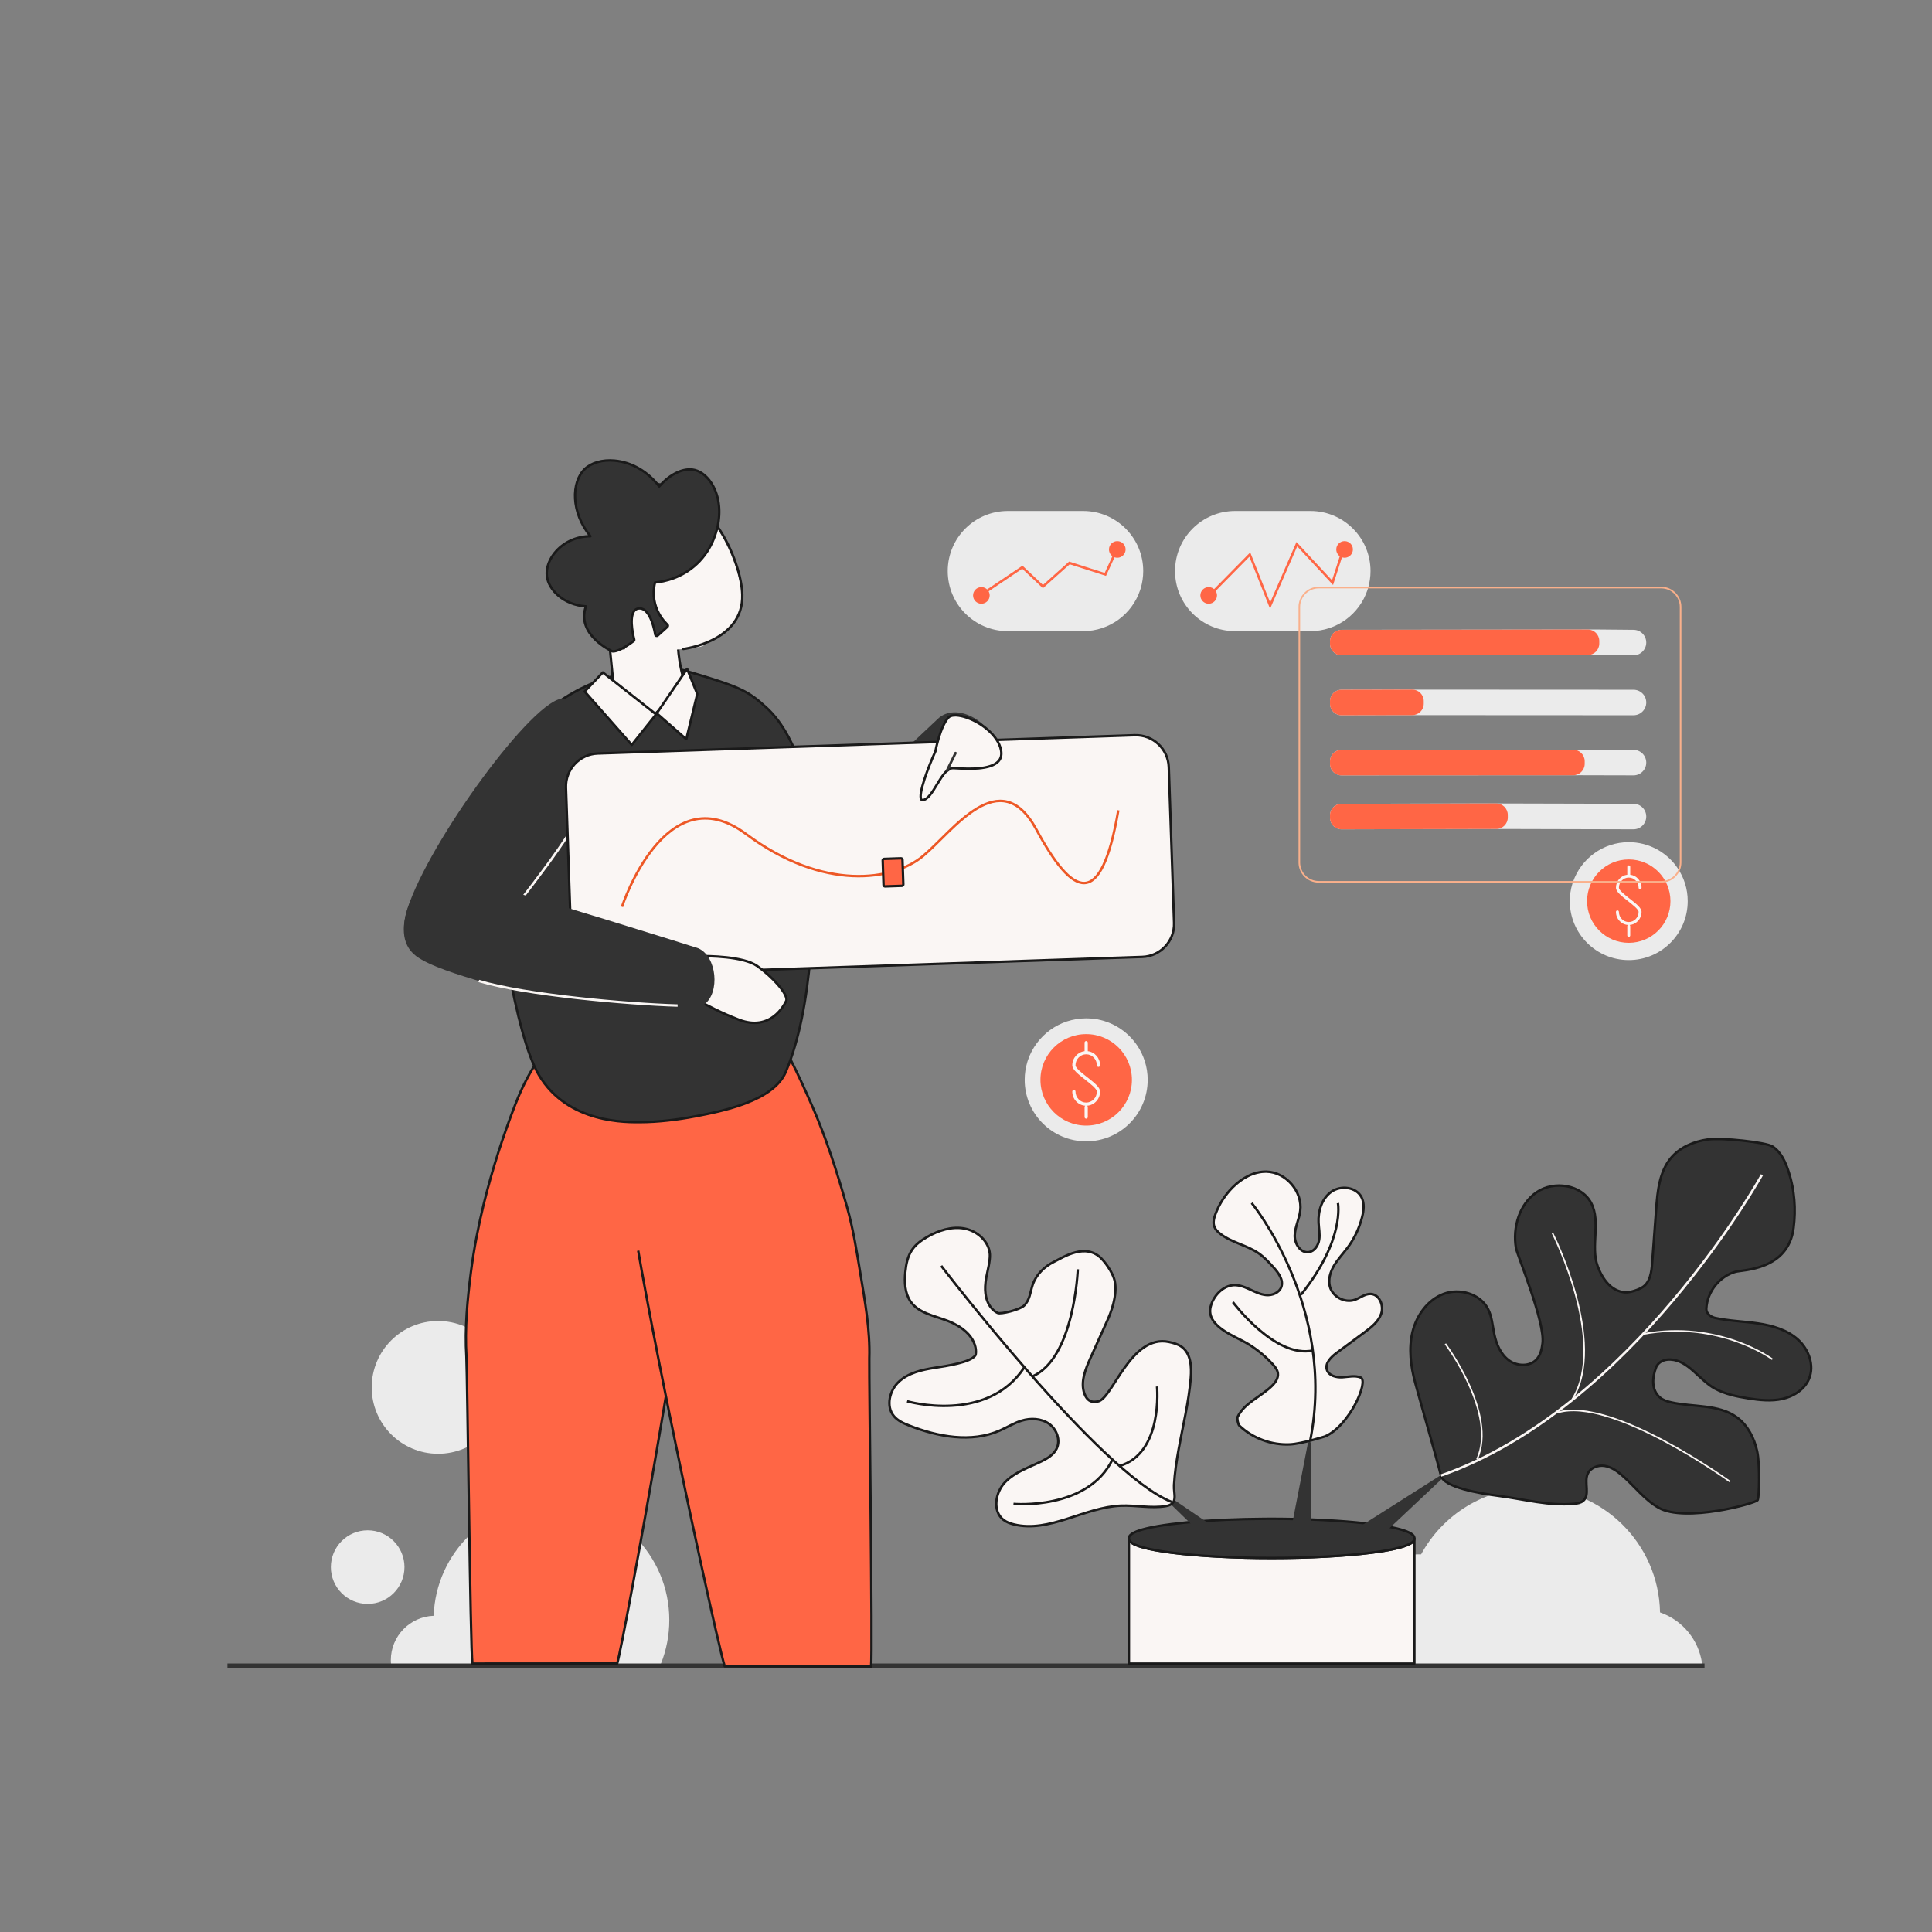 <svg xmlns="http://www.w3.org/2000/svg" viewBox="0 0 1200 1200" preserveAspectRatio="xMidYMid meet"><rect x="0" y="0" width="1200" height="1200" fill="#808080" stroke="none"/><defs><clipPath id="__lottie_element_387"><rect width="1200" height="1200" x="0" y="0"></rect></clipPath><clipPath id="__lottie_element_389"><path d="M0,0 L1200,0 L1200,1200 L0,1200z"></path></clipPath><clipPath id="__lottie_element_426"><path d="M0,0 L1200,0 L1200,1200 L0,1200z"></path></clipPath></defs><g clip-path="url(#__lottie_element_387)"><g clip-path="url(#__lottie_element_426)" transform="matrix(1,0,0,1,0,0)" opacity="1" style="display: block;"><g transform="matrix(1,0,0,1,0,0)" opacity="1" style="display: block;"><g opacity="1" transform="matrix(1,0,0,1,329.23,984.06)"><path fill="rgb(235,235,235)" fill-opacity="1" d=" M86.48,22.15 C86.48,31.71 84.65,40.85 81.31,49.22 C81.07,49.84 80.82,50.45 80.55,51.06 C80.55,51.06 -86.2,51.06 -86.2,51.06 C-86.29,50.45 -86.36,49.84 -86.39,49.22 C-86.45,48.53 -86.48,47.83 -86.48,47.129 C-86.48,32.21 -74.66,20.07 -59.87,19.54 C-58.5,-19.68 -26.29,-51.06 13.27,-51.06 C53.7,-51.06 86.48,-18.28 86.48,22.15z"></path></g><g opacity="1" transform="matrix(1,0,0,1,228.366,973.355)"><path fill="rgb(235,235,235)" fill-opacity="1" d=" M22.855,0 C22.855,12.622 12.623,22.856 0,22.856 C-12.624,22.856 -22.855,12.622 -22.855,0 C-22.855,-12.623 -12.624,-22.855 0,-22.855 C12.623,-22.855 22.855,-12.623 22.855,0z"></path></g><g opacity="1" transform="matrix(1,0,0,1,272.115,861.735)"><path fill="rgb(235,235,235)" fill-opacity="1" d=" M41.237,-0.001 C41.237,22.774 22.775,41.237 -0.001,41.237 C-22.776,41.237 -41.238,22.774 -41.238,-0.001 C-41.238,-22.775 -22.776,-41.237 -0.001,-41.237 C22.775,-41.237 41.237,-22.775 41.237,-0.001z"></path></g><g opacity="1" transform="matrix(1,0,0,1,921.06,979.595)"><path fill="rgb(235,235,235)" fill-opacity="1" d=" M136.341,55.525 C136.341,55.525 -136.341,55.525 -136.341,55.525 C-136.15,54.905 -135.94,54.295 -135.721,53.685 C-121.85,14.174 -84.211,-14.165 -39.95,-14.165 C-39.431,-14.165 -38.91,-14.145 -38.39,-14.145 C-25.03,-38.786 1.069,-55.525 31.079,-55.525 C74.18,-55.525 109.19,-21.005 110.02,21.895 C123.8,26.655 134.1,38.855 136.129,53.685 C136.23,54.295 136.301,54.905 136.341,55.525z"></path></g><g opacity="1" transform="matrix(1,0,0,1,600,1034.571)"><path fill="rgb(51,51,51)" fill-opacity="1" d=" M458.717,1.344 C458.717,1.344 -458.717,1.344 -458.717,1.344 C-458.717,1.344 -458.717,-1.344 -458.717,-1.344 C-458.717,-1.344 458.717,-1.344 458.717,-1.344 C458.717,-1.344 458.717,1.344 458.717,1.344z"></path></g></g><g transform="matrix(1,0,0,1,0,0)" opacity="1" style="display: block;"><g opacity="1" transform="matrix(1,0,0,1,789.837,994.397)"><path fill="rgb(250,246,244)" fill-opacity="1" d=" M86.815,-36.067 C84.181,-34.279 77.77,-32.029 62.153,-30.028 C45.544,-27.9 23.471,-26.728 0,-26.728 C-23.472,-26.728 -45.546,-27.9 -62.154,-30.028 C-77.771,-32.029 -84.182,-34.279 -86.816,-36.067 C-88.65,-37.312 -88.652,-38.332 -88.652,-38.886 C-88.652,-38.886 -88.652,38.886 -88.652,38.886 C-88.652,38.886 -86.816,38.886 -86.816,38.886 C-86.816,38.886 86.815,38.886 86.815,38.886 C86.815,38.886 88.651,38.886 88.651,38.886 C88.651,38.886 88.651,-27.734 88.651,-27.734 C88.651,-27.734 88.651,-38.886 88.651,-38.886 C88.651,-38.332 88.649,-37.312 86.815,-36.067z"></path><path stroke-linecap="butt" stroke-linejoin="round" fill-opacity="0" stroke="rgb(26,26,26)" stroke-opacity="1" stroke-width="1.5" d=" M86.815,-36.067 C84.181,-34.279 77.77,-32.029 62.153,-30.028 C45.544,-27.9 23.471,-26.728 0,-26.728 C-23.472,-26.728 -45.546,-27.9 -62.154,-30.028 C-77.771,-32.029 -84.182,-34.279 -86.816,-36.067 C-88.65,-37.312 -88.652,-38.332 -88.652,-38.886 C-88.652,-38.886 -88.652,38.886 -88.652,38.886 C-88.652,38.886 -86.816,38.886 -86.816,38.886 C-86.816,38.886 86.815,38.886 86.815,38.886 C86.815,38.886 88.651,38.886 88.651,38.886 C88.651,38.886 88.651,-27.734 88.651,-27.734 C88.651,-27.734 88.651,-38.886 88.651,-38.886 C88.651,-38.332 88.649,-37.312 86.815,-36.067z"></path></g><g opacity="1" transform="matrix(1,0,0,1,789.837,955.509)"><path fill="rgb(51,51,51)" fill-opacity="1" d=" M62.154,-8.86 C55.691,-9.688 48.391,-10.369 40.513,-10.895 C39.859,-10.939 39.2,-10.981 38.538,-11.022 C34.318,-11.287 29.946,-11.508 25.444,-11.682 C24.655,-11.713 23.857,-11.739 23.061,-11.767 C17.795,-11.949 12.373,-12.069 6.846,-12.123 C6.007,-12.131 5.17,-12.141 4.326,-12.146 C2.889,-12.155 1.447,-12.16 0,-12.16 C-0.618,-12.16 -1.231,-12.156 -1.846,-12.154 C-2.648,-12.152 -3.45,-12.151 -4.247,-12.146 C-12.495,-12.096 -20.531,-11.899 -28.185,-11.568 C-28.935,-11.535 -29.684,-11.503 -30.427,-11.467 C-34.108,-11.294 -37.698,-11.089 -41.167,-10.853 C-41.813,-10.809 -42.445,-10.761 -43.081,-10.715 C-49.979,-10.216 -56.4,-9.597 -62.154,-8.86 C-88.652,-5.464 -88.651,-1.351 -88.651,0 C-88.651,0.555 -88.649,1.576 -86.815,2.821 C-84.181,4.609 -77.771,6.859 -62.154,8.86 C-45.546,10.988 -23.472,12.16 0,12.16 C23.471,12.16 45.546,10.988 62.154,8.86 C77.771,6.859 84.181,4.609 86.815,2.821 C88.649,1.576 88.651,0.555 88.651,0 C88.651,-1.351 88.652,-5.464 62.154,-8.86z"></path><path stroke-linecap="butt" stroke-linejoin="round" fill-opacity="0" stroke="rgb(26,26,26)" stroke-opacity="1" stroke-width="1.5" d=" M62.154,-8.86 C55.691,-9.688 48.391,-10.369 40.513,-10.895 C39.859,-10.939 39.2,-10.981 38.538,-11.022 C34.318,-11.287 29.946,-11.508 25.444,-11.682 C24.655,-11.713 23.857,-11.739 23.061,-11.767 C17.795,-11.949 12.373,-12.069 6.846,-12.123 C6.007,-12.131 5.17,-12.141 4.326,-12.146 C2.889,-12.155 1.447,-12.16 0,-12.16 C-0.618,-12.16 -1.231,-12.156 -1.846,-12.154 C-2.648,-12.152 -3.45,-12.151 -4.247,-12.146 C-12.495,-12.096 -20.531,-11.899 -28.185,-11.568 C-28.935,-11.535 -29.684,-11.503 -30.427,-11.467 C-34.108,-11.294 -37.698,-11.089 -41.167,-10.853 C-41.813,-10.809 -42.445,-10.761 -43.081,-10.715 C-49.979,-10.216 -56.4,-9.597 -62.154,-8.86 C-88.652,-5.464 -88.651,-1.351 -88.651,0 C-88.651,0.555 -88.649,1.576 -86.815,2.821 C-84.181,4.609 -77.771,6.859 -62.154,8.86 C-45.546,10.988 -23.472,12.16 0,12.16 C23.471,12.16 45.546,10.988 62.154,8.86 C77.771,6.859 84.181,4.609 86.815,2.821 C88.649,1.576 88.651,0.555 88.651,0 C88.651,-1.351 88.652,-5.464 62.154,-8.86z"></path></g></g><g transform="matrix(0.99,0.14,-0.14,0.99,142.798,-108.222)" opacity="1" style="display: block;"><g opacity="1" transform="matrix(1,0,0,1,865.585,932.902)"><path fill="rgb(51,51,51)" fill-opacity="1" d=" M-26.448,18.227 C-26.448,18.227 24.635,-25.346 24.635,-25.346 C25.389,-26.008 26.448,-25.002 25.824,-24.215 C25.824,-24.215 -14.376,26.008 -14.376,26.008 C-14.376,26.008 -26.448,18.227 -26.448,18.227z"></path></g><g opacity="1" transform="matrix(1,0,0,1,983.033,797.5)"><path fill="rgb(51,51,51)" fill-opacity="1" d=" M42.145,112.812 C32.679,109.099 25.309,101.564 16.772,96.042 C13.263,93.773 9.356,91.788 5.177,91.745 C0.999,91.703 -3.449,94.121 -4.552,98.151 C-6.1,103.806 -1.058,110.85 -5.004,115.187 C-6.321,116.634 -8.307,117.238 -10.21,117.691 C-25.667,121.366 -40.513,119.237 -57.292,119.417 C-69.509,119.548 -91.807,118.957 -94.624,111.915 C-98.143,103.117 -114.49,66.62 -118.63,56.883 C-122.77,47.147 -125.645,36.581 -124.607,26.051 C-123.568,15.522 -118.085,5.035 -108.794,-0.027 C-99.503,-5.087 -86.415,-3.315 -80.245,5.28 C-77.118,9.635 -76.001,15.063 -74.202,20.115 C-72.048,26.161 -68.545,32.111 -62.899,35.162 C-57.251,38.212 -49.156,37.303 -45.716,31.884 C-43.847,28.939 -43.606,25.268 -43.641,21.779 C-43.775,8.587 -67.032,-30.637 -68.256,-34.472 C-72.222,-46.889 -70.044,-61.852 -60.428,-70.653 C-50.813,-79.453 -33.456,-79.306 -25.891,-68.691 C-18.173,-57.863 -22.728,-42.071 -16.402,-30.375 C-12.32,-22.828 -5.907,-16.224 2.656,-16.758 C5.685,-16.947 11.054,-19.615 13.266,-21.693 C17.246,-25.433 17.172,-31.665 16.809,-37.114 C16.809,-37.114 14.58,-70.58 14.58,-70.58 C13.827,-81.891 13.282,-94.076 19.363,-103.642 C24.018,-110.966 32.024,-115.65 40.369,-118.032 C48.713,-120.415 76.177,-121.366 80.641,-119.323 C86.574,-116.607 90.214,-110.584 93.043,-104.706 C98.082,-94.237 100.574,-82.764 100.738,-71.148 C101.115,-44.475 73.212,-40.946 68.824,-39.024 C59.312,-34.857 53.156,-24.224 54.075,-13.88 C54.388,-10.345 58.244,-9.018 60.282,-8.865 C69.258,-8.189 78.271,-9.284 87.274,-9.216 C96.276,-9.15 105.624,-7.785 113.098,-2.767 C120.573,2.25 125.645,11.662 123.37,20.372 C121.562,27.291 115.528,32.506 108.841,35.043 C102.155,37.581 94.837,37.825 87.687,37.715 C80.48,37.605 73.152,37.139 66.392,34.636 C56.049,30.807 47.593,19.624 36.607,20.597 C30.472,21.141 28.648,25.098 28.321,26.503 C26.718,33.38 27.315,41.004 33.245,44.839 C35.385,46.223 37.998,46.651 40.539,46.862 C54.681,48.04 69.999,43.721 82.483,50.47 C89.809,54.431 94.869,61.738 97.781,69.541 C100.693,77.343 103.076,97.773 102.311,99.464 C101.293,101.719 59.765,119.724 42.145,112.812z"></path><path stroke-linecap="butt" stroke-linejoin="round" fill-opacity="0" stroke="rgb(26,26,26)" stroke-opacity="1" stroke-width="1.5" d=" M42.145,112.812 C32.679,109.099 25.309,101.564 16.772,96.042 C13.263,93.773 9.356,91.788 5.177,91.745 C0.999,91.703 -3.449,94.121 -4.552,98.151 C-6.1,103.806 -1.058,110.85 -5.004,115.187 C-6.321,116.634 -8.307,117.238 -10.21,117.691 C-25.667,121.366 -40.513,119.237 -57.292,119.417 C-69.509,119.548 -91.807,118.957 -94.624,111.915 C-98.143,103.117 -114.49,66.62 -118.63,56.883 C-122.77,47.147 -125.645,36.581 -124.607,26.051 C-123.568,15.522 -118.085,5.035 -108.794,-0.027 C-99.503,-5.087 -86.415,-3.315 -80.245,5.28 C-77.118,9.635 -76.001,15.063 -74.202,20.115 C-72.048,26.161 -68.545,32.111 -62.899,35.162 C-57.251,38.212 -49.156,37.303 -45.716,31.884 C-43.847,28.939 -43.606,25.268 -43.641,21.779 C-43.775,8.587 -67.032,-30.637 -68.256,-34.472 C-72.222,-46.889 -70.044,-61.852 -60.428,-70.653 C-50.813,-79.453 -33.456,-79.306 -25.891,-68.691 C-18.173,-57.863 -22.728,-42.071 -16.402,-30.375 C-12.32,-22.828 -5.907,-16.224 2.656,-16.758 C5.685,-16.947 11.054,-19.615 13.266,-21.693 C17.246,-25.433 17.172,-31.665 16.809,-37.114 C16.809,-37.114 14.58,-70.58 14.58,-70.58 C13.827,-81.891 13.282,-94.076 19.363,-103.642 C24.018,-110.966 32.024,-115.65 40.369,-118.032 C48.713,-120.415 76.177,-121.366 80.641,-119.323 C86.574,-116.607 90.214,-110.584 93.043,-104.706 C98.082,-94.237 100.574,-82.764 100.738,-71.148 C101.115,-44.475 73.212,-40.946 68.824,-39.024 C59.312,-34.857 53.156,-24.224 54.075,-13.88 C54.388,-10.345 58.244,-9.018 60.282,-8.865 C69.258,-8.189 78.271,-9.284 87.274,-9.216 C96.276,-9.15 105.624,-7.785 113.098,-2.767 C120.573,2.25 125.645,11.662 123.37,20.372 C121.562,27.291 115.528,32.506 108.841,35.043 C102.155,37.581 94.837,37.825 87.687,37.715 C80.48,37.605 73.152,37.139 66.392,34.636 C56.049,30.807 47.593,19.624 36.607,20.597 C30.472,21.141 28.648,25.098 28.321,26.503 C26.718,33.38 27.315,41.004 33.245,44.839 C35.385,46.223 37.998,46.651 40.539,46.862 C54.681,48.04 69.999,43.721 82.483,50.47 C89.809,54.431 94.869,61.738 97.781,69.541 C100.693,77.343 103.076,97.773 102.311,99.464 C101.293,101.719 59.765,119.724 42.145,112.812z"></path></g><g opacity="1" transform="matrix(1,0,0,1,974.046,802.957)"><path stroke-linecap="butt" stroke-linejoin="miter" fill-opacity="0" stroke-miterlimit="10" stroke="rgb(250,246,244)" stroke-opacity="1" stroke-width="1.5" d=" M-85.636,106.457 C26.588,48.337 85.636,-106.457 85.636,-106.457"></path></g><g opacity="1" transform="matrix(1,0,0,1,1041.299,799.27)"><path stroke-linecap="butt" stroke-linejoin="miter" fill-opacity="0" stroke-miterlimit="10" stroke="rgb(250,246,244)" stroke-opacity="1" stroke-width="1" d=" M40.891,9.844 C40.891,9.844 4.925,-9.843 -40.891,5.559"></path></g><g opacity="1" transform="matrix(1,0,0,1,957.676,800.843)"><path stroke-linecap="butt" stroke-linejoin="miter" fill-opacity="0" stroke-miterlimit="10" stroke="rgb(250,246,244)" stroke-opacity="1" stroke-width="1" d=" M-21.749,-50.227 C-21.749,-50.227 21.75,12.151 4.897,50.227"></path></g><g opacity="1" transform="matrix(1,0,0,1,1010.694,866.817)"><path stroke-linecap="butt" stroke-linejoin="miter" fill-opacity="0" stroke-miterlimit="10" stroke="rgb(250,246,244)" stroke-opacity="1" stroke-width="1" d=" M56.068,21.238 C56.068,21.238 -24.252,-21.238 -56.068,-6.236"></path></g><g opacity="1" transform="matrix(1,0,0,1,898.772,862.154)"><path stroke-linecap="butt" stroke-linejoin="miter" fill-opacity="0" stroke-miterlimit="10" stroke="rgb(250,246,244)" stroke-opacity="1" stroke-width="1" d=" M-19.114,-34.128 C-19.114,-34.128 19.113,4.306 10.409,34.128"></path></g></g><g transform="matrix(0.998,-0.059,0.059,0.998,-55.202,46.372)" opacity="1" style="display: block;"><g opacity="1" transform="matrix(1,0,0,1,742.705,942.123)"><path fill="rgb(51,51,51)" fill-opacity="1" d=" M25.184,16.523 C25.184,16.523 -24.743,-22.025 -24.743,-22.025 C-25.01,-22.231 -25.344,-21.87 -25.117,-21.621 C-25.117,-21.621 14.81,22.113 14.81,22.113 C14.894,22.206 15.03,22.23 15.141,22.172 C15.141,22.172 25.141,16.986 25.141,16.986 C25.321,16.893 25.344,16.646 25.184,16.523z"></path></g><g opacity="1" transform="matrix(1,0,0,1,651.208,849.27)"><path fill="rgb(250,246,244)" fill-opacity="1" d=" M94.627,5.998 C95.628,-1.023 95.594,-9.347 90.047,-13.765 C87.866,-15.502 85.145,-16.405 82.459,-17.153 C59.087,-23.669 45.251,16.164 36.25,17.093 C34.885,17.233 33.468,17.356 32.175,16.897 C30.034,16.139 28.721,13.951 28.085,11.77 C25.936,4.397 29.599,-3.289 33.157,-10.095 C37.113,-17.661 41.07,-25.227 45.026,-32.792 C47.18,-36.909 52.472,-47.917 50.977,-57.26 C50.385,-60.961 47.222,-67.151 43.689,-71.276 C34.489,-82.016 20.232,-73.681 14.077,-71.106 C7.923,-68.531 2.489,-63.808 0.01,-57.613 C-1.89,-52.872 -2.3,-48.258 -6.192,-44.952 C-8.854,-42.691 -20.74,-40.373 -22.789,-41.464 C-25.197,-42.747 -32.389,-48.449 -28.502,-63.862 C-27.513,-67.786 -25.412,-74.104 -25.432,-78.149 C-25.471,-86.227 -32.437,-93.115 -40.283,-95.034 C-48.128,-96.953 -56.465,-94.772 -63.693,-91.168 C-67.36,-89.341 -70.919,-87.082 -73.441,-83.855 C-76.461,-79.989 -77.748,-75.057 -78.509,-70.212 C-79.483,-64.004 -79.619,-57.271 -76.422,-51.86 C-71.834,-44.095 -61.878,-42.047 -53.715,-38.211 C-34.997,-29.415 -37.388,-16.914 -38.151,-15.94 C-41.456,-11.726 -56.148,-10.466 -64.078,-9.705 C-72.008,-8.944 -80.311,-7.512 -86.478,-2.47 C-92.645,2.572 -95.628,12.313 -90.896,18.722 C-88.673,21.733 -85.201,23.53 -81.806,25.105 C-64.283,33.232 -43.873,38.238 -25.744,31.574 C-21.085,29.861 -16.682,27.411 -11.857,26.24 C-6.124,24.849 0.356,25.492 4.992,29.141 C9.629,32.789 11.736,39.803 8.81,44.925 C6.795,48.453 2.961,50.497 -0.783,52.075 C-8.903,55.497 -17.837,57.777 -24.318,63.747 C-30.8,69.716 -33.388,81.222 -26.767,87.037 C-24.945,88.636 -22.657,89.608 -20.339,90.316 C1.37,96.952 23.902,82.179 46.6,82.587 C55.934,82.755 65.204,85.511 74.488,84.512 C82.51,83.646 79.648,77.448 80.313,71.771 C81.186,64.308 82.744,56.943 84.517,49.647 C88.041,35.137 92.514,20.815 94.627,5.998z"></path><path stroke-linecap="butt" stroke-linejoin="round" fill-opacity="0" stroke="rgb(26,26,26)" stroke-opacity="1" stroke-width="1.5" d=" M94.627,5.998 C95.628,-1.023 95.594,-9.347 90.047,-13.765 C87.866,-15.502 85.145,-16.405 82.459,-17.153 C59.087,-23.669 45.251,16.164 36.25,17.093 C34.885,17.233 33.468,17.356 32.175,16.897 C30.034,16.139 28.721,13.951 28.085,11.77 C25.936,4.397 29.599,-3.289 33.157,-10.095 C37.113,-17.661 41.07,-25.227 45.026,-32.792 C47.18,-36.909 52.472,-47.917 50.977,-57.26 C50.385,-60.961 47.222,-67.151 43.689,-71.276 C34.489,-82.016 20.232,-73.681 14.077,-71.106 C7.923,-68.531 2.489,-63.808 0.01,-57.613 C-1.89,-52.872 -2.3,-48.258 -6.192,-44.952 C-8.854,-42.691 -20.74,-40.373 -22.789,-41.464 C-25.197,-42.747 -32.389,-48.449 -28.502,-63.862 C-27.513,-67.786 -25.412,-74.104 -25.432,-78.149 C-25.471,-86.227 -32.437,-93.115 -40.283,-95.034 C-48.128,-96.953 -56.465,-94.772 -63.693,-91.168 C-67.36,-89.341 -70.919,-87.082 -73.441,-83.855 C-76.461,-79.989 -77.748,-75.057 -78.509,-70.212 C-79.483,-64.004 -79.619,-57.271 -76.422,-51.86 C-71.834,-44.095 -61.878,-42.047 -53.715,-38.211 C-34.997,-29.415 -37.388,-16.914 -38.151,-15.94 C-41.456,-11.726 -56.148,-10.466 -64.078,-9.705 C-72.008,-8.944 -80.311,-7.512 -86.478,-2.47 C-92.645,2.572 -95.628,12.313 -90.896,18.722 C-88.673,21.733 -85.201,23.53 -81.806,25.105 C-64.283,33.232 -43.873,38.238 -25.744,31.574 C-21.085,29.861 -16.682,27.411 -11.857,26.24 C-6.124,24.849 0.356,25.492 4.992,29.141 C9.629,32.789 11.736,39.803 8.81,44.925 C6.795,48.453 2.961,50.497 -0.783,52.075 C-8.903,55.497 -17.837,57.777 -24.318,63.747 C-30.8,69.716 -33.388,81.222 -26.767,87.037 C-24.945,88.636 -22.657,89.608 -20.339,90.316 C1.37,96.952 23.902,82.179 46.6,82.587 C55.934,82.755 65.204,85.511 74.488,84.512 C82.51,83.646 79.648,77.448 80.313,71.771 C81.186,64.308 82.744,56.943 84.517,49.647 C88.041,35.137 92.514,20.815 94.627,5.998z"></path></g><g opacity="1" transform="matrix(1,0,0,1,662.359,853.993)"><path fill="rgb(250,246,244)" fill-opacity="1" d=" M-67.172,-77.453 C-67.172,-77.453 23.99,57.576 67.171,77.454"></path><path stroke-linecap="butt" stroke-linejoin="round" fill-opacity="0" stroke="rgb(26,26,26)" stroke-opacity="1" stroke-width="1.5" d=" M-67.172,-77.453 C-67.172,-77.453 23.99,57.576 67.171,77.454"></path></g><g opacity="1" transform="matrix(1,0,0,1,663.723,816.072)"><path fill="rgb(250,246,244)" fill-opacity="1" d=" M-16.046,32.402 C10.734,22.612 16.046,-32.403 16.046,-32.403"></path><path stroke-linecap="butt" stroke-linejoin="round" fill-opacity="0" stroke="rgb(26,26,26)" stroke-opacity="1" stroke-width="1.5" d=" M-16.046,32.402 C10.734,22.612 16.046,-32.403 16.046,-32.403"></path></g><g opacity="1" transform="matrix(1,0,0,1,606.042,859.53)"><path fill="rgb(250,246,244)" fill-opacity="1" d=" M-36.994,-0.263 C-36.994,-0.263 11.633,17.035 36.993,-17.036"></path><path stroke-linecap="butt" stroke-linejoin="round" fill-opacity="0" stroke="rgb(26,26,26)" stroke-opacity="1" stroke-width="1.5" d=" M-36.994,-0.263 C-36.994,-0.263 11.633,17.035 36.993,-17.036"></path></g><g opacity="1" transform="matrix(1,0,0,1,712.285,883.218)"><path fill="rgb(250,246,244)" fill-opacity="1" d=" M12.306,-23.95 C12.306,-23.95 13.85,17.661 -13.849,23.95"></path><path stroke-linecap="butt" stroke-linejoin="round" fill-opacity="0" stroke="rgb(26,26,26)" stroke-opacity="1" stroke-width="1.5" d=" M12.306,-23.95 C12.306,-23.95 13.85,17.661 -13.849,23.95"></path></g><g opacity="1" transform="matrix(1,0,0,1,662.772,918.302)"><path fill="rgb(250,246,244)" fill-opacity="1" d=" M-31.506,8.534 C-31.506,8.534 14.238,15.329 31.506,-15.33"></path><path stroke-linecap="butt" stroke-linejoin="round" fill-opacity="0" stroke="rgb(26,26,26)" stroke-opacity="1" stroke-width="1.5" d=" M-31.506,8.534 C-31.506,8.534 14.238,15.329 31.506,-15.33"></path></g></g><g transform="matrix(0.996,0.094,-0.094,0.996,93.343,-71.371)" opacity="1" style="display: block;"><g opacity="1" transform="matrix(1,0,0,1,807.275,926.954)"><path fill="rgb(51,51,51)" fill-opacity="1" d=" M-0.858,-31.377 C-0.858,-31.377 -7.035,31.367 -7.035,31.367 C-7.129,31.987 -6.649,32.546 -6.021,32.546 C-6.021,32.546 6.026,31.956 6.026,31.956 C6.65,31.956 7.13,31.403 7.042,30.785 C7.042,30.785 1.172,-31.369 1.172,-31.369 C1.005,-32.539 -0.682,-32.546 -0.858,-31.377z"></path></g><g opacity="1" transform="matrix(1,0,0,1,790.099,814.072)"><path fill="rgb(250,246,244)" fill-opacity="1" d=" M26.516,76.285 C40.921,68.507 50.618,39.385 45.064,37.771 C41.406,36.708 37.551,38.112 33.787,38.701 C30.024,39.289 25.363,38.553 23.819,35.07 C22.037,31.053 25.632,26.826 28.907,23.895 C34.193,19.164 39.48,14.433 44.766,9.702 C48.733,6.152 52.906,2.265 54.109,-2.919 C55.311,-8.104 51.832,-14.651 46.514,-14.441 C42.901,-14.297 40.125,-11.299 36.821,-9.831 C30.896,-7.199 23.082,-10.469 20.798,-16.536 C19.169,-20.86 20.187,-25.78 22.18,-29.948 C24.174,-34.115 27.078,-37.772 29.47,-41.724 C33.12,-47.755 35.576,-54.505 36.653,-61.472 C37.293,-65.619 37.373,-70.147 35.122,-73.689 C31.251,-79.779 21.569,-79.994 16.109,-75.276 C10.649,-70.557 9.015,-62.572 10.059,-55.432 C10.57,-51.932 11.639,-48.468 11.427,-44.938 C11.216,-41.406 9.283,-37.631 5.867,-36.711 C0.853,-35.36 -3.586,-40.97 -3.928,-46.152 C-4.272,-51.333 -2.19,-56.382 -1.976,-61.57 C-1.475,-73.693 -13.064,-84.879 -25.161,-83.951 C-33.021,-83.349 -40.019,-78.44 -45.05,-72.37 C-49.309,-67.233 -52.446,-61.17 -54.181,-54.726 C-54.865,-52.184 -55.311,-49.376 -54.18,-46.998 C-53.402,-45.36 -51.961,-44.133 -50.452,-43.125 C-42.884,-38.071 -33.112,-37.486 -25.186,-33.016 C-21.49,-30.932 -18.307,-28.064 -15.177,-25.198 C-11.751,-22.064 -8.026,-17.88 -9.251,-13.401 C-10.247,-9.759 -14.328,-7.702 -18.103,-7.67 C-21.879,-7.638 -25.472,-9.136 -29.039,-10.375 C-32.605,-11.615 -36.484,-12.619 -40.118,-11.594 C-46.225,-9.872 -50.69,-3.657 -51.732,2.602 C-53.801,15.025 -35.146,19.572 -27.535,23.112 C-21.163,26.076 -15.24,30.005 -10.031,34.723 C-8.417,36.185 -6.799,37.845 -6.307,39.967 C-5.609,42.979 -7.368,46.007 -9.387,48.348 C-15.67,55.63 -25.382,60.383 -28.684,69.415 C-29.017,70.325 -27.894,73.956 -27.088,74.588 C-18.063,81.672 -6.094,84.88 5.264,83.26 C12.668,82.204 26.516,76.285 26.516,76.285z"></path><path stroke-linecap="butt" stroke-linejoin="round" fill-opacity="0" stroke="rgb(26,26,26)" stroke-opacity="1" stroke-width="1.5" d=" M26.516,76.285 C40.921,68.507 50.618,39.385 45.064,37.771 C41.406,36.708 37.551,38.112 33.787,38.701 C30.024,39.289 25.363,38.553 23.819,35.07 C22.037,31.053 25.632,26.826 28.907,23.895 C34.193,19.164 39.48,14.433 44.766,9.702 C48.733,6.152 52.906,2.265 54.109,-2.919 C55.311,-8.104 51.832,-14.651 46.514,-14.441 C42.901,-14.297 40.125,-11.299 36.821,-9.831 C30.896,-7.199 23.082,-10.469 20.798,-16.536 C19.169,-20.86 20.187,-25.78 22.18,-29.948 C24.174,-34.115 27.078,-37.772 29.47,-41.724 C33.12,-47.755 35.576,-54.505 36.653,-61.472 C37.293,-65.619 37.373,-70.147 35.122,-73.689 C31.251,-79.779 21.569,-79.994 16.109,-75.276 C10.649,-70.557 9.015,-62.572 10.059,-55.432 C10.57,-51.932 11.639,-48.468 11.427,-44.938 C11.216,-41.406 9.283,-37.631 5.867,-36.711 C0.853,-35.36 -3.586,-40.97 -3.928,-46.152 C-4.272,-51.333 -2.19,-56.382 -1.976,-61.57 C-1.475,-73.693 -13.064,-84.879 -25.161,-83.951 C-33.021,-83.349 -40.019,-78.44 -45.05,-72.37 C-49.309,-67.233 -52.446,-61.17 -54.181,-54.726 C-54.865,-52.184 -55.311,-49.376 -54.18,-46.998 C-53.402,-45.36 -51.961,-44.133 -50.452,-43.125 C-42.884,-38.071 -33.112,-37.486 -25.186,-33.016 C-21.49,-30.932 -18.307,-28.064 -15.177,-25.198 C-11.751,-22.064 -8.026,-17.88 -9.251,-13.401 C-10.247,-9.759 -14.328,-7.702 -18.103,-7.67 C-21.879,-7.638 -25.472,-9.136 -29.039,-10.375 C-32.605,-11.615 -36.484,-12.619 -40.118,-11.594 C-46.225,-9.872 -50.69,-3.657 -51.732,2.602 C-53.801,15.025 -35.146,19.572 -27.535,23.112 C-21.163,26.076 -15.24,30.005 -10.031,34.723 C-8.417,36.185 -6.799,37.845 -6.307,39.967 C-5.609,42.979 -7.368,46.007 -9.387,48.348 C-15.67,55.63 -25.382,60.383 -28.684,69.415 C-29.017,70.325 -27.894,73.956 -27.088,74.588 C-18.063,81.672 -6.094,84.88 5.264,83.26 C12.668,82.204 26.516,76.285 26.516,76.285z"></path></g><g opacity="1" transform="matrix(1,0,0,1,787.019,822.094)"><path stroke-linecap="butt" stroke-linejoin="round" fill-opacity="0" stroke="rgb(26,26,26)" stroke-opacity="1" stroke-width="1.5" d=" M-29.361,-71.738 C-29.361,-71.738 29.361,-12.541 20.687,71.738"></path></g><g opacity="1" transform="matrix(1,0,0,1,805.592,774.742)"><path stroke-linecap="butt" stroke-linejoin="round" fill-opacity="0" stroke="rgb(26,26,26)" stroke-opacity="1" stroke-width="1.5" d=" M5.384,-29.365 C5.384,-29.365 12.061,-7.372 -12.06,29.365"></path></g><g opacity="1" transform="matrix(1,0,0,1,778.075,829.055)"><path stroke-linecap="butt" stroke-linejoin="round" fill-opacity="0" stroke="rgb(26,26,26)" stroke-opacity="1" stroke-width="1.5" d=" M-26.209,-16.303 C-26.209,-16.303 3.115,16.303 26.209,8.861"></path></g></g><g transform="matrix(1,0,0,1,0,0)" opacity="1" style="display: block;"><g opacity="1" transform="matrix(1,0,0,1,0,0)"><g opacity="1" transform="matrix(1,0,0,1,1011.648,559.711)"><path fill="rgb(235,235,235)" fill-opacity="1" d=" M0.001,-36.623 C-16.022,-36.623 -29.635,-26.327 -34.602,-11.993 C-34.742,-11.587 -34.882,-11.181 -35.009,-10.769 C-36.055,-7.364 -36.62,-3.748 -36.62,0 C-36.62,20.225 -20.225,36.622 0.001,36.622 C20.226,36.622 36.62,20.225 36.62,0 C36.62,-7.661 34.267,-14.769 30.245,-20.648 C29.982,-21.032 29.714,-21.412 29.437,-21.785 C22.765,-30.787 12.065,-36.623 0.001,-36.623z"></path></g><g opacity="1" transform="matrix(1,0,0,1,1011.648,559.711)"><path fill="rgb(255,102,69)" fill-opacity="1" d=" M0,25.896 C-14.302,25.896 -25.895,14.302 -25.895,0 C-25.895,-14.302 -14.302,-25.896 0,-25.896 C14.301,-25.896 25.895,-14.302 25.895,0 C25.895,14.302 14.301,25.896 0,25.896z"></path></g><g opacity="1" transform="matrix(1,0,0,1,1011.648,559.711)"><path fill="rgb(250,246,244)" fill-opacity="1" d=" M0.001,-14.622 C-3.373,-14.622 -6.117,-11.794 -6.117,-8.318 C-6.117,-6.77 -2.412,-3.87 0.565,-1.539 C4.529,1.563 7.953,4.243 7.953,6.685 C7.953,10.988 4.672,14.513 0.536,14.797 C0.767,14.964 0.919,15.232 0.919,15.539 C0.919,15.539 0.919,21.284 0.919,21.284 C0.919,21.791 0.508,22.202 0.001,22.202 C-0.506,22.202 -0.917,21.791 -0.917,21.284 C-0.917,21.284 -0.917,15.539 -0.917,15.539 C-0.917,15.232 -0.766,14.964 -0.535,14.797 C-4.671,14.513 -7.953,10.988 -7.953,6.685 C-7.953,6.177 -7.542,5.766 -7.035,5.766 C-6.528,5.766 -6.117,6.177 -6.117,6.685 C-6.117,10.161 -3.373,12.989 0.001,12.989 C3.374,12.989 6.117,10.161 6.117,6.685 C6.117,5.137 2.413,2.237 -0.565,-0.094 C-4.529,-3.196 -7.953,-5.875 -7.953,-8.318 C-7.953,-12.488 -4.872,-15.931 -0.917,-16.398 C-0.917,-16.398 -0.917,-21.284 -0.917,-21.284 C-0.917,-21.791 -0.506,-22.201 0.001,-22.201 C0.508,-22.201 0.919,-21.791 0.919,-21.284 C0.919,-21.284 0.919,-16.398 0.919,-16.398 C4.873,-15.931 7.953,-12.488 7.953,-8.318 C7.953,-7.81 7.543,-7.398 7.036,-7.398 C6.529,-7.398 6.117,-7.81 6.117,-8.318 C6.117,-11.794 3.374,-14.622 0.001,-14.622z"></path></g></g><g opacity="1" transform="matrix(1,0,0,1,-337,111)"><g opacity="1" transform="matrix(1.043,0,0,1.043,1011.648,559.711)"><path fill="rgb(235,235,235)" fill-opacity="1" d=" M0.001,-36.623 C-16.022,-36.623 -29.635,-26.327 -34.602,-11.993 C-34.742,-11.587 -34.882,-11.181 -35.009,-10.769 C-36.055,-7.364 -36.62,-3.748 -36.62,0 C-36.62,20.225 -20.225,36.622 0.001,36.622 C20.226,36.622 36.62,20.225 36.62,0 C36.62,-7.661 34.267,-14.769 30.245,-20.648 C29.982,-21.032 29.714,-21.412 29.437,-21.785 C22.765,-30.787 12.065,-36.623 0.001,-36.623z"></path></g><g opacity="1" transform="matrix(1.097,0,0,1.097,1011.648,559.711)"><path fill="rgb(255,102,69)" fill-opacity="1" d=" M0,25.896 C-14.302,25.896 -25.895,14.302 -25.895,0 C-25.895,-14.302 -14.302,-25.896 0,-25.896 C14.301,-25.896 25.895,-14.302 25.895,0 C25.895,14.302 14.301,25.896 0,25.896z"></path></g><g opacity="1" transform="matrix(1.086,0,0,1.086,1011.648,559.711)"><path fill="rgb(250,246,244)" fill-opacity="1" d=" M0.001,-14.622 C-3.373,-14.622 -6.117,-11.794 -6.117,-8.318 C-6.117,-6.77 -2.412,-3.87 0.565,-1.539 C4.529,1.563 7.953,4.243 7.953,6.685 C7.953,10.988 4.672,14.513 0.536,14.797 C0.767,14.964 0.919,15.232 0.919,15.539 C0.919,15.539 0.919,21.284 0.919,21.284 C0.919,21.791 0.508,22.202 0.001,22.202 C-0.506,22.202 -0.917,21.791 -0.917,21.284 C-0.917,21.284 -0.917,15.539 -0.917,15.539 C-0.917,15.232 -0.766,14.964 -0.535,14.797 C-4.671,14.513 -7.953,10.988 -7.953,6.685 C-7.953,6.177 -7.542,5.766 -7.035,5.766 C-6.528,5.766 -6.117,6.177 -6.117,6.685 C-6.117,10.161 -3.373,12.989 0.001,12.989 C3.374,12.989 6.117,10.161 6.117,6.685 C6.117,5.137 2.413,2.237 -0.565,-0.094 C-4.529,-3.196 -7.953,-5.875 -7.953,-8.318 C-7.953,-12.488 -4.872,-15.931 -0.917,-16.398 C-0.917,-16.398 -0.917,-21.284 -0.917,-21.284 C-0.917,-21.791 -0.506,-22.201 0.001,-22.201 C0.508,-22.201 0.919,-21.791 0.919,-21.284 C0.919,-21.284 0.919,-16.398 0.919,-16.398 C4.873,-15.931 7.953,-12.488 7.953,-8.318 C7.953,-7.81 7.543,-7.398 7.036,-7.398 C6.529,-7.398 6.117,-7.81 6.117,-8.318 C6.117,-11.794 3.374,-14.622 0.001,-14.622z"></path></g></g></g><g transform="matrix(1,0,0,1,0,0)" opacity="1" style="display: block;"><g opacity="1" transform="matrix(1,0,0,1,0,0)"><g opacity="1" transform="matrix(1,0,0,1,790.546,354.694)"><path fill="rgb(235,235,235)" fill-opacity="1" d=" M-23.392,37.319 C-23.392,37.319 16.498,37.319 16.498,37.319 C16.498,37.319 17.722,37.319 17.722,37.319 C17.722,37.319 23.393,37.319 23.393,37.319 C39.834,37.319 53.781,26.685 58.756,11.922 C58.893,11.516 59.026,11.11 59.148,10.698 C60.162,7.308 60.712,3.719 60.712,0.001 C60.712,-20.61 44.004,-37.319 23.393,-37.319 C23.393,-37.319 -23.392,-37.319 -23.392,-37.319 C-44.003,-37.319 -60.712,-20.61 -60.712,0.001 C-60.712,20.612 -44.003,37.319 -23.392,37.319z"></path></g><g opacity="1" transform="matrix(1,0,0,1,750.729,369.814)"><path fill="rgb(255,102,69)" fill-opacity="1" d=" M0,5.165 C2.853,5.165 5.165,2.852 5.165,0 C5.165,-0.929 4.916,-1.799 4.486,-2.552 C4.282,-2.91 4.037,-3.239 3.757,-3.537 C2.814,-4.537 1.482,-5.165 0,-5.165 C-2.853,-5.165 -5.165,-2.852 -5.165,0 C-5.165,2.852 -2.853,5.165 0,5.165z"></path></g><g opacity="1" transform="matrix(1,0,0,1,835.149,341.258)"><path fill="rgb(255,102,69)" fill-opacity="1" d=" M0.001,5.165 C2.853,5.165 5.164,2.852 5.164,0 C5.164,-2.853 2.853,-5.165 0.001,-5.165 C-2.852,-5.165 -5.164,-2.853 -5.164,0 C-5.164,1.803 -4.239,3.388 -2.84,4.311 C-2.501,4.536 -2.133,4.717 -1.745,4.856 C-1.199,5.052 -0.612,5.165 0.001,5.165z"></path></g><g opacity="1" transform="matrix(1,0,0,1,649.363,354.694)"><path fill="rgb(235,235,235)" fill-opacity="1" d=" M-23.392,37.319 C-23.392,37.319 16.499,37.319 16.499,37.319 C16.499,37.319 17.721,37.319 17.721,37.319 C17.721,37.319 23.393,37.319 23.393,37.319 C39.834,37.319 53.78,26.685 58.755,11.922 C58.892,11.516 59.025,11.11 59.148,10.698 C60.161,7.308 60.711,3.719 60.711,0.001 C60.711,-20.61 44.004,-37.319 23.393,-37.319 C23.393,-37.319 -23.392,-37.319 -23.392,-37.319 C-44.003,-37.319 -60.711,-20.61 -60.711,0.001 C-60.711,20.612 -44.003,37.319 -23.392,37.319z"></path></g><g opacity="1" transform="matrix(1,0,0,1,609.545,369.814)"><path fill="rgb(255,102,69)" fill-opacity="1" d=" M0,5.165 C2.853,5.165 5.164,2.852 5.164,0 C5.164,-0.929 4.915,-1.799 4.485,-2.552 C4.282,-2.91 4.036,-3.239 3.756,-3.537 C2.814,-4.537 1.482,-5.165 0,-5.165 C-2.853,-5.165 -5.164,-2.852 -5.164,0 C-5.164,2.852 -2.853,5.165 0,5.165z"></path></g><g opacity="1" transform="matrix(1,0,0,1,693.966,341.258)"><path fill="rgb(255,102,69)" fill-opacity="1" d=" M0,5.165 C2.853,5.165 5.165,2.852 5.165,0 C5.165,-2.853 2.853,-5.165 0,-5.165 C-2.853,-5.165 -5.165,-2.853 -5.165,0 C-5.165,1.803 -4.24,3.388 -2.841,4.311 C-2.501,4.536 -2.133,4.717 -1.744,4.856 C-1.198,5.052 -0.613,5.165 0,5.165z"></path></g></g><g opacity="1" transform="matrix(1,0,0,1,793.313,356.347)"><path stroke-linecap="butt" stroke-linejoin="miter" fill-opacity="0" stroke-miterlimit="10" stroke="rgb(255,102,69)" stroke-opacity="1" stroke-width="1.5" d=" M-39.722,11.125 C-39.722,11.125 -17.038,-11.902 -17.038,-11.902 C-17.038,-11.902 -4.421,19.808 -4.421,19.808 C-4.421,19.808 12.183,-18.36 12.183,-18.36 C12.183,-18.36 34.352,5.541 34.352,5.541 C34.352,5.541 39.722,-11.125 39.722,-11.125"></path></g><g opacity="1" transform="matrix(1,0,0,1,652.131,356.347)"><path stroke-linecap="butt" stroke-linejoin="miter" fill-opacity="0" stroke-miterlimit="10" stroke="rgb(255,102,69)" stroke-opacity="1" stroke-width="1.5" d=" M-39.722,11.125 C-39.722,11.125 -17.134,-4.045 -17.134,-4.045 C-17.134,-4.045 -4.345,7.991 -4.345,7.991 C-4.345,7.991 12.1,-6.712 12.1,-6.712 C12.1,-6.712 34.419,0.42 34.419,0.42 C34.419,0.42 39.722,-11.125 39.722,-11.125"></path></g></g><g transform="matrix(1,0,0,1,0,0)" opacity="1" style="display: block;"><g opacity="1" transform="matrix(1,0,0,1,0,0)"><g opacity="1" transform="matrix(1,0,0,1,924.301,399.107)"><path fill="rgb(235,235,235)" fill-opacity="1" d=" M90.292,-7.923 C90.292,-7.923 68.294,-8.128 68.294,-8.128 C68.294,-8.128 -90.291,-7.923 -90.291,-7.923 C-90.291,-7.923 -91.085,-7.923 -91.085,-7.923 C-95.022,-7.923 -98.214,-4.731 -98.214,-0.794 C-98.214,-0.794 -98.214,0.795 -98.214,0.795 C-98.214,4.731 -95.022,7.923 -91.085,7.923 C-91.085,7.923 -90.291,7.923 -90.291,7.923 C-90.291,7.923 68.294,7.717 68.294,7.717 C68.294,7.717 90.292,7.923 90.292,7.923 C94.667,7.923 98.214,4.376 98.214,0.001 C98.214,-4.375 94.667,-7.923 90.292,-7.923z"></path></g><g opacity="1" transform="matrix(1,0,0,1,925.441,456.334)"><path stroke-linecap="butt" stroke-linejoin="miter" fill-opacity="0" stroke-miterlimit="10" stroke="rgb(250,176,139)" stroke-opacity="1" stroke-width="1" d=" M106.398,91.384 C106.398,91.384 -106.398,91.384 -106.398,91.384 C-112.998,91.384 -118.398,85.984 -118.398,79.384 C-118.398,79.384 -118.398,-79.384 -118.398,-79.384 C-118.398,-85.984 -112.998,-91.384 -106.398,-91.384 C-106.398,-91.384 106.398,-91.384 106.398,-91.384 C112.998,-91.384 118.398,-85.984 118.398,-79.384 C118.398,-79.384 118.398,79.384 118.398,79.384 C118.398,85.984 112.998,91.384 106.398,91.384z"></path></g><g opacity="1" transform="matrix(1,0,0,1,924.301,436.334)"><path fill="rgb(235,235,235)" fill-opacity="1" d=" M90.292,-7.923 C90.292,-7.923 -57.706,-8 -57.706,-8 C-57.706,-8 -90.291,-7.923 -90.291,-7.923 C-90.291,-7.923 -91.085,-7.923 -91.085,-7.923 C-95.022,-7.923 -98.214,-4.731 -98.214,-0.794 C-98.214,-0.794 -98.214,0.795 -98.214,0.795 C-98.214,4.731 -95.022,7.923 -91.085,7.923 C-91.085,7.923 -90.291,7.923 -90.291,7.923 C-90.291,7.923 -57.706,7.845 -57.706,7.845 C-57.706,7.845 90.292,7.923 90.292,7.923 C94.667,7.923 98.214,4.376 98.214,0 C98.214,-4.375 94.667,-7.923 90.292,-7.923z"></path></g><g opacity="1" transform="matrix(1,0,0,1,924.301,473.673)"><path fill="rgb(235,235,235)" fill-opacity="1" d=" M90.292,-7.923 C90.292,-7.923 58.294,-8 58.294,-8 C58.294,-8 -90.291,-7.923 -90.291,-7.923 C-90.291,-7.923 -91.085,-7.923 -91.085,-7.923 C-95.022,-7.923 -98.214,-4.731 -98.214,-0.794 C-98.214,-0.794 -98.214,0.793 -98.214,0.793 C-98.214,4.73 -95.022,7.923 -91.085,7.923 C-91.085,7.923 -90.291,7.923 -90.291,7.923 C-90.291,7.923 58.294,7.845 58.294,7.845 C58.294,7.845 90.292,7.923 90.292,7.923 C94.667,7.923 98.214,4.376 98.214,0 C98.214,-4.375 94.667,-7.923 90.292,-7.923z"></path></g><g opacity="1" transform="matrix(1,0,0,1,924.301,507.184)"><path fill="rgb(235,235,235)" fill-opacity="1" d=" M90.292,-7.923 C90.292,-7.923 -1.206,-8.155 -1.206,-8.155 C-1.206,-8.155 -90.291,-7.923 -90.291,-7.923 C-90.291,-7.923 -91.085,-7.923 -91.085,-7.923 C-95.022,-7.923 -98.214,-4.731 -98.214,-0.794 C-98.214,-0.794 -98.214,0.793 -98.214,0.793 C-98.214,4.73 -95.022,7.923 -91.085,7.923 C-91.085,7.923 -90.291,7.923 -90.291,7.923 C-90.291,7.923 -1.206,7.69 -1.206,7.69 C-1.206,7.69 90.292,7.923 90.292,7.923 C94.667,7.923 98.214,4.376 98.214,0 C98.214,-4.375 94.667,-7.923 90.292,-7.923z"></path></g></g><g opacity="1" transform="matrix(1,0,0,1,879.155,399.107)"><path fill="rgb(255,102,69)" fill-opacity="1" d=" M-45.939,7.922 C-45.939,7.922 -45.146,7.922 -45.146,7.922 C-45.146,7.922 107.054,7.736 107.054,7.736 C110.991,7.736 114.183,4.544 114.183,0.608 C114.183,0.608 114.183,-0.981 114.183,-0.981 C114.183,-4.918 110.991,-8.109 107.054,-8.109 C107.054,-8.109 -45.146,-7.922 -45.146,-7.922 C-45.146,-7.922 -45.939,-7.922 -45.939,-7.922 C-49.877,-7.922 -53.068,-4.731 -53.068,-0.794 C-53.068,-0.794 -53.068,0.794 -53.068,0.794 C-53.068,4.73 -49.877,7.922 -45.939,7.922z"></path></g><g opacity="1" transform="matrix(1,0,0,1,879.155,436.334)"><path fill="rgb(255,102,69)" fill-opacity="1" d=" M-45.939,7.922 C-45.939,7.922 -45.146,7.922 -45.146,7.922 C-45.146,7.922 -1.964,7.845 -1.964,7.845 C1.973,7.845 5.165,4.653 5.165,0.717 C5.165,0.717 5.165,-0.872 5.165,-0.872 C5.165,-4.809 1.973,-8 -1.964,-8 C-1.964,-8 -45.146,-7.922 -45.146,-7.922 C-45.146,-7.922 -45.939,-7.922 -45.939,-7.922 C-49.877,-7.922 -53.068,-4.731 -53.068,-0.794 C-53.068,-0.794 -53.068,0.794 -53.068,0.794 C-53.068,4.73 -49.877,7.922 -45.939,7.922z"></path></g><g opacity="1" transform="matrix(1,0,0,1,879.155,473.672)"><path fill="rgb(255,102,69)" fill-opacity="1" d=" M-45.939,7.922 C-45.939,7.922 -45.146,7.922 -45.146,7.922 C-45.146,7.922 98,7.852 98,7.852 C101.937,7.852 105.129,4.661 105.129,0.724 C105.129,0.724 105.129,-0.864 105.129,-0.864 C105.129,-4.801 101.937,-7.993 98,-7.993 C98,-7.993 -45.146,-7.922 -45.146,-7.922 C-45.146,-7.922 -45.939,-7.922 -45.939,-7.922 C-49.877,-7.922 -53.068,-4.73 -53.068,-0.793 C-53.068,-0.793 -53.068,0.794 -53.068,0.794 C-53.068,4.731 -49.877,7.922 -45.939,7.922z"></path></g><g opacity="1" transform="matrix(1,0,0,1,879.155,507.184)"><path fill="rgb(255,102,69)" fill-opacity="1" d=" M-45.939,7.922 C-45.939,7.922 -45.146,7.922 -45.146,7.922 C-45.146,7.922 50.231,7.705 50.231,7.705 C54.168,7.705 57.36,4.514 57.36,0.577 C57.36,0.577 57.36,-1.012 57.36,-1.012 C57.36,-4.948 54.168,-8.14 50.231,-8.14 C50.231,-8.14 -45.146,-7.922 -45.146,-7.922 C-45.146,-7.922 -45.939,-7.922 -45.939,-7.922 C-49.877,-7.922 -53.068,-4.73 -53.068,-0.794 C-53.068,-0.794 -53.068,0.794 -53.068,0.794 C-53.068,4.731 -49.877,7.922 -45.939,7.922z"></path></g></g></g><g clip-path="url(#__lottie_element_389)" transform="matrix(1,0,0,1,0,0)" opacity="1" style="display: block;"><g transform="matrix(1,0,0,1,0,0)" opacity="1" style="display: block;"><g opacity="1" transform="matrix(1,0,0,1,361.565,832.261)"><path fill="rgb(255,102,69)" fill-opacity="1" d=" M72.329,-108.839 C72.957,-124.144 71.482,-179.296 71.482,-179.296 C53.172,-201.022 5.589,-193.319 -14.2,-193.563 C-20.89,-180.938 -31.208,-172.952 -41.676,-145.85 C-48.421,-128.388 -55.59,-107.149 -61.218,-83.993 C-64.464,-70.635 -67.193,-56.638 -69.035,-42.36 C-71.279,-24.963 -72.957,-7.203 -71.87,10.383 C-71.233,24.907 -69.427,191.862 -68.145,201.022 C-68.145,201.022 21.788,200.967 21.788,200.967 C26.075,186.457 70.249,-58.163 72.329,-108.839z"></path><path stroke-linecap="butt" stroke-linejoin="round" fill-opacity="0" stroke="rgb(26,26,26)" stroke-opacity="1" stroke-width="1.5" d=" M72.329,-108.839 C72.957,-124.144 71.482,-179.296 71.482,-179.296 C53.172,-201.022 5.589,-193.319 -14.2,-193.563 C-20.89,-180.938 -31.208,-172.952 -41.676,-145.85 C-48.421,-128.388 -55.59,-107.149 -61.218,-83.993 C-64.464,-70.635 -67.193,-56.638 -69.035,-42.36 C-71.279,-24.963 -72.957,-7.203 -71.87,10.383 C-71.233,24.907 -69.427,191.862 -68.145,201.022 C-68.145,201.022 21.788,200.967 21.788,200.967 C26.075,186.457 70.249,-58.163 72.329,-108.839z"></path></g></g><g transform="matrix(1,0,0,1,0,0)" opacity="1" style="display: block;"><g opacity="1" transform="matrix(1,0,0,1,463.76,836.365)"><path fill="rgb(255,102,69)" fill-opacity="1" d=" M-73.973,-105.62 C-75.094,-120.914 -78.31,-176.193 -78.31,-176.193 C-60.269,-198.755 -3.155,-195.504 17.07,-196.623 C24.304,-184.28 29.877,-174.39 41.427,-147.721 C48.868,-130.538 55.862,-109.593 62.34,-86.66 C66.076,-73.431 68.304,-59.539 70.633,-45.327 C73.472,-28.01 76.742,-10.303 76.181,7.352 C75.985,21.92 78.31,189.527 77.286,198.755 C77.286,198.755 -13.618,198.595 -13.618,198.595 C-18.454,184.258 -70.262,-54.979 -73.973,-105.62z"></path></g><g opacity="1" transform="matrix(1,0,0,1,463.76,836.364)"><path stroke-linecap="butt" stroke-linejoin="round" fill-opacity="0" stroke="rgb(26,26,26)" stroke-opacity="1" stroke-width="1.5" d=" M-78.31,-176.193 C-60.269,-198.755 -3.155,-195.504 17.07,-196.623 C24.304,-184.28 29.877,-174.389 41.427,-147.72 C48.868,-130.538 55.862,-109.591 62.34,-86.659 C66.076,-73.429 68.304,-59.538 70.633,-45.326 C73.472,-28.008 76.742,-10.302 76.181,7.352 C75.984,21.92 78.31,189.528 77.286,198.755 C77.286,198.755 -13.618,198.596 -13.618,198.596 C-16.617,189.704 -37.683,94.311 -54.138,11.049 C-57.244,-4.665 -60.185,-19.947 -62.81,-34.134 C-64.467,-43.09 -65.997,-51.609 -67.363,-59.526"></path></g></g><g transform="matrix(1,0.004,-0.004,1,-18.161,-1.229)" opacity="1" style="display: block;"><g opacity="1" transform="matrix(1,0,0,1,567.252,508.423)"><path fill="rgb(51,51,51)" fill-opacity="1" d=" M-46.197,16.229 C-36.065,4.268 35.657,-63.567 35.931,-63.791 C48.57,-74.131 69.695,-58.756 69.695,-48.373 C69.695,-38.495 18.45,22.17 -4.874,44.578 C-12.028,51.45 -24.138,63.517 -32.175,66.854 C-40.489,70.306 -50.613,65.006 -57.269,57.164 C-63.128,50.262 -63.668,36.855 -46.197,16.229z"></path></g></g><g transform="matrix(0.999,-0.044,0.044,0.999,-44.355,24.744)" opacity="1" style="display: block;"><g opacity="1" transform="matrix(1,0,0,1,506.863,504.087)"><path fill="rgb(51,51,51)" fill-opacity="1" d=" M-8.35,-69.9 C10.603,-53.64 29.996,7.59 38.837,27.185 C51.308,54.822 25.737,89.028 3.536,63.336 C-20.783,35.193 -51.309,-37.12 -47.711,-53.481 C-45.379,-64.084 -30.646,-89.029 -8.35,-69.9z"></path></g></g><g transform="matrix(0.995,-0.104,0.104,0.995,-68.992,55.597)" opacity="1" style="display: block;"><g opacity="1" transform="matrix(1,0,0,1,423.074,546.99)"><path fill="rgb(51,51,51)" fill-opacity="1" d=" M99.063,-37.875 C99.921,-60.464 94.462,-91.212 78.802,-108.788 C68.297,-120.579 63.671,-123.293 30.629,-136.943 C22.607,-140.258 2.757,-139.228 -5.913,-138.818 C-27.028,-137.823 -64.071,-124.615 -82.775,-95.172 C-91.999,-80.653 -96.599,-65.091 -99.255,-17.67 C-99.921,-5.794 -97.739,76.389 -85.352,103.417 C-70.499,135.827 -33.204,138.371 -25.445,139.173 C-14.961,140.258 -2.118,140.04 8.388,139.132 C25.481,137.656 57.797,134.869 67.391,117.41 C87.683,80.481 96.885,19.462 99.063,-37.875z"></path><path stroke-linecap="butt" stroke-linejoin="round" fill-opacity="0" stroke="rgb(26,26,26)" stroke-opacity="1" stroke-width="1.5" d=" M99.063,-37.875 C99.921,-60.464 94.462,-91.212 78.802,-108.788 C68.297,-120.579 63.671,-123.293 30.629,-136.943 C22.607,-140.258 2.757,-139.228 -5.913,-138.818 C-27.028,-137.823 -64.071,-124.615 -82.775,-95.172 C-91.999,-80.653 -96.599,-65.091 -99.255,-17.67 C-99.921,-5.794 -97.739,76.389 -85.352,103.417 C-70.499,135.827 -33.204,138.371 -25.445,139.173 C-14.961,140.258 -2.118,140.04 8.388,139.132 C25.481,137.656 57.797,134.869 67.391,117.41 C87.683,80.481 96.885,19.462 99.063,-37.875z"></path></g><g opacity="1" transform="matrix(1,0,0,1,429.677,407.414)"><path fill="rgb(250,246,244)" fill-opacity="1" d=" M21.582,-12.239 C21.604,-12.864 21.53,-29.301 21.534,-33.446 C10.917,-35.01 -20.501,-32.979 -20.501,-32.979 C-20.501,-32.979 -20.612,-6.977 -20.612,-6.977 C-20.612,-6.977 -20.673,6.72 -20.673,6.72 C-20.881,8.101 -23.141,24.054 -17.677,30.836 C-16.218,32.647 -14.334,33.672 -12.078,33.885 C-0.138,35.01 21.915,10.673 22.849,9.636 C23.056,9.406 23.14,9.095 23.078,8.794 C23.037,8.593 21.166,-0.89 21.582,-12.239z"></path><path stroke-linecap="butt" stroke-linejoin="round" fill-opacity="0" stroke="rgb(26,26,26)" stroke-opacity="1" stroke-width="1.5" d=" M21.582,-12.239 C21.604,-12.864 21.53,-29.301 21.534,-33.446 C10.917,-35.01 -20.501,-32.979 -20.501,-32.979 C-20.501,-32.979 -20.612,-6.977 -20.612,-6.977 C-20.612,-6.977 -20.673,6.72 -20.673,6.72 C-20.881,8.101 -23.141,24.054 -17.677,30.836 C-16.218,32.647 -14.334,33.672 -12.078,33.885 C-0.138,35.01 21.915,10.673 22.849,9.636 C23.056,9.406 23.14,9.095 23.078,8.794 C23.037,8.593 21.166,-0.89 21.582,-12.239z"></path></g><g opacity="1" transform="matrix(1,0,0,1,412.025,429.335)"><path fill="rgb(250,246,244)" fill-opacity="1" d=" M21.258,5.903 C21.258,5.903 -8.805,-23.306 -8.805,-23.306 C-8.805,-23.306 -21.259,-12.687 -21.259,-12.687 C-21.259,-12.687 4.371,23.306 4.371,23.306 C4.371,23.306 20.934,6.452 20.934,6.452 C20.934,6.452 21.258,5.903 21.258,5.903z"></path><path stroke-linecap="butt" stroke-linejoin="round" fill-opacity="0" stroke="rgb(26,26,26)" stroke-opacity="1" stroke-width="1.5" d=" M21.258,5.903 C21.258,5.903 -8.805,-23.306 -8.805,-23.306 C-8.805,-23.306 -21.259,-12.687 -21.259,-12.687 C-21.259,-12.687 4.371,23.306 4.371,23.306 C4.371,23.306 20.934,6.452 20.934,6.452 C20.934,6.452 21.258,5.903 21.258,5.903z"></path></g><g opacity="1" transform="matrix(1,0,0,1,446.987,430.94)"><path fill="rgb(250,246,244)" fill-opacity="1" d=" M13.144,-5.52 C13.144,-5.52 8.493,-21.701 8.493,-21.701 C8.493,-21.701 -13.143,3.812 -13.143,3.812 C-13.143,3.812 3.45,21.701 3.45,21.701 C3.45,21.701 13.144,-5.52 13.144,-5.52z"></path><path stroke-linecap="butt" stroke-linejoin="round" fill-opacity="0" stroke="rgb(26,26,26)" stroke-opacity="1" stroke-width="1.5" d=" M13.144,-5.52 C13.144,-5.52 8.493,-21.701 8.493,-21.701 C8.493,-21.701 -13.143,3.812 -13.143,3.812 C-13.143,3.812 3.45,21.701 3.45,21.701 C3.45,21.701 13.144,-5.52 13.144,-5.52z"></path></g></g><g transform="matrix(0.96,-0.279,0.279,0.96,-133.409,136.221)" opacity="1" style="display: block;"><g opacity="1" transform="matrix(1,0,0,1,316.468,492.785)"><path fill="rgb(51,51,51)" fill-opacity="1" d=" M72.51,-22.471 C59.752,4.361 5.542,38.653 -14.199,54.916 C-42.04,77.854 -87.518,60.147 -64.944,26.644 C-40.216,-10.056 47.711,-77.854 64.648,-71.929 C76.841,-67.665 87.519,-54.037 72.51,-22.471z"></path></g><g opacity="1" transform="matrix(1,0,0,1,355.664,501.418)"><path stroke-linecap="butt" stroke-linejoin="round" fill-opacity="0" stroke="rgb(250,246,244)" stroke-opacity="1" stroke-width="1.5" d=" M33.313,-31.104 C23.744,-10.98 -9.141,13.34 -33.313,31.104"></path></g></g><g transform="matrix(0.999,-0.034,0.034,0.999,-6.99,26.643)" opacity="1" style="display: block;"><g opacity="1" transform="matrix(1,0,0,1,530.122,523.088)"><path fill="rgb(250,246,244)" fill-opacity="1" d=" M166.922,68.917 C166.922,68.917 -166.924,68.917 -166.924,68.917 C-178.228,68.917 -187.392,59.753 -187.392,48.449 C-187.392,48.449 -187.392,-48.447 -187.392,-48.447 C-187.392,-59.751 -178.228,-68.916 -166.924,-68.916 C-166.924,-68.916 166.922,-68.916 166.922,-68.916 C178.227,-68.916 187.391,-59.751 187.391,-48.447 C187.391,-48.447 187.391,48.449 187.391,48.449 C187.391,59.753 178.227,68.917 166.922,68.917z"></path><path stroke-linecap="butt" stroke-linejoin="round" fill-opacity="0" stroke="rgb(26,26,26)" stroke-opacity="1" stroke-width="1.5" d=" M166.922,68.917 C166.922,68.917 -166.924,68.917 -166.924,68.917 C-178.228,68.917 -187.392,59.753 -187.392,48.449 C-187.392,48.449 -187.392,-48.447 -187.392,-48.447 C-187.392,-59.751 -178.228,-68.916 -166.924,-68.916 C-166.924,-68.916 166.922,-68.916 166.922,-68.916 C178.227,-68.916 187.391,-59.751 187.391,-48.447 C187.391,-48.447 187.391,48.449 187.391,48.449 C187.391,59.753 178.227,68.917 166.922,68.917z"></path></g><g opacity="1" transform="matrix(1,0,0,1,530.122,528.033)"><path stroke-linecap="butt" stroke-linejoin="round" fill-opacity="0" stroke="rgb(237,88,38)" stroke-opacity="1" stroke-width="1.5" d=" M-155.135,21.847 C-155.135,21.847 -125.489,-59.827 -76.536,-20.72 C-29.473,16.802 13.85,11.476 32.915,-3.31 C51.981,-18.095 82.74,-59.886 103.877,-17.335 C125.014,25.216 142.286,34.739 155.135,-27.594"></path></g><g opacity="1" transform="matrix(1,0,0,1,544.039,534.232)"><path fill="rgb(255,102,69)" fill-opacity="1" d=" M-6.154,7.635 C-6.154,8.142 -5.743,8.554 -5.236,8.554 C-5.236,8.554 5.236,8.554 5.236,8.554 C5.743,8.554 6.154,8.142 6.154,7.635 C6.154,7.635 6.154,5.201 6.154,5.201 C6.154,5.201 6.154,3.34 6.154,3.34 C6.154,3.34 6.154,-7.635 6.154,-7.635 C6.154,-8.142 5.743,-8.553 5.236,-8.553 C5.236,-8.553 -5.236,-8.553 -5.236,-8.553 C-5.743,-8.553 -6.154,-8.142 -6.154,-7.635 C-6.154,-7.635 -6.154,-0.287 -6.154,-0.287 C-6.154,-0.287 -6.154,1.632 -6.154,1.632 C-6.154,1.632 -6.154,7.635 -6.154,7.635z"></path><path stroke-linecap="butt" stroke-linejoin="round" fill-opacity="0" stroke="rgb(26,26,26)" stroke-opacity="1" stroke-width="1.5" d=" M-6.154,7.635 C-6.154,8.142 -5.743,8.554 -5.236,8.554 C-5.236,8.554 5.236,8.554 5.236,8.554 C5.743,8.554 6.154,8.142 6.154,7.635 C6.154,7.635 6.154,5.201 6.154,5.201 C6.154,5.201 6.154,3.34 6.154,3.34 C6.154,3.34 6.154,-7.635 6.154,-7.635 C6.154,-8.142 5.743,-8.553 5.236,-8.553 C5.236,-8.553 -5.236,-8.553 -5.236,-8.553 C-5.743,-8.553 -6.154,-8.142 -6.154,-7.635 C-6.154,-7.635 -6.154,-0.287 -6.154,-0.287 C-6.154,-0.287 -6.154,1.632 -6.154,1.632 C-6.154,1.632 -6.154,7.635 -6.154,7.635z"></path></g></g><g transform="matrix(0.998,-0.069,0.069,0.998,-49.671,45.273)" opacity="1" style="display: block;"><g opacity="1" transform="matrix(1,0,0,1,614.037,467.844)"><path fill="rgb(250,246,244)" fill-opacity="1" d=" M-5.797,7.26 C-5.164,7.047 -4.524,6.958 -3.866,7.025 C-3.266,7.087 -2.51,7.181 -1.632,7.291 C5.129,8.134 19.2,9.888 24.53,4.636 C26.185,3.005 26.84,0.849 26.532,-1.954 C25.485,-11.474 14.751,-20.82 4.977,-24.355 C2.672,-25.189 0.595,-25.608 -1.091,-25.608 C-2.669,-25.608 -3.902,-25.241 -4.664,-24.507 C-10.309,-19.064 -14.063,-4.468 -14.099,-4.321 C-14.115,-4.259 -14.138,-4.199 -14.169,-4.143 C-19.339,5.437 -26.841,21.847 -24.966,25.098 C-24.853,25.294 -24.675,25.495 -24.207,25.509 C-21.038,25.608 -17.739,20.911 -14.539,16.374 C-12.538,13.538 -10.599,10.793 -8.604,9.014 C-8.604,9.014 -5.797,7.26 -5.797,7.26z"></path><path stroke-linecap="butt" stroke-linejoin="round" fill-opacity="0" stroke="rgb(26,26,26)" stroke-opacity="1" stroke-width="1.5" d=" M-5.797,7.26 C-5.164,7.047 -4.524,6.958 -3.866,7.025 C-3.266,7.087 -2.51,7.181 -1.632,7.291 C5.129,8.134 19.2,9.888 24.53,4.636 C26.185,3.005 26.84,0.849 26.532,-1.954 C25.485,-11.474 14.751,-20.82 4.977,-24.355 C2.672,-25.189 0.595,-25.608 -1.091,-25.608 C-2.669,-25.608 -3.902,-25.241 -4.664,-24.507 C-10.309,-19.064 -14.063,-4.468 -14.099,-4.321 C-14.115,-4.259 -14.138,-4.199 -14.169,-4.143 C-19.339,5.437 -26.841,21.847 -24.966,25.098 C-24.853,25.294 -24.675,25.495 -24.207,25.509 C-21.038,25.608 -17.739,20.911 -14.539,16.374 C-12.538,13.538 -10.599,10.793 -8.604,9.014 C-8.604,9.014 -5.797,7.26 -5.797,7.26z"></path></g><g opacity="1" transform="matrix(1,0,0,1,609.275,470.738)"><path fill="rgb(51,51,51)" fill-opacity="1" d=" M-2.412,5.74 C-2.369,5.695 -2.329,5.645 -2.296,5.588 C-2.296,5.588 -0.768,2.941 -0.768,2.941 C-0.768,2.941 3.641,-4.701 3.641,-4.701 C3.856,-5.073 3.728,-5.549 3.357,-5.763 C2.983,-5.978 2.509,-5.85 2.294,-5.478 C2.294,-5.478 -3.576,4.697 -3.576,4.697 C-3.576,4.697 -3.641,4.811 -3.641,4.811 C-3.856,5.183 -3.728,5.659 -3.357,5.874 C-3.234,5.945 -3.101,5.978 -2.969,5.978 C-2.778,5.978 -2.594,5.905 -2.45,5.775 C-2.437,5.763 -2.425,5.752 -2.412,5.74z"></path></g></g><g transform="matrix(0.998,-0.065,0.065,0.998,-24.85,41.275)" opacity="1" style="display: block;"><g opacity="1" transform="matrix(1,0,0,1,439.417,606.085)"><path fill="rgb(250,246,244)" fill-opacity="1" d=" M4.898,16.153 C23.994,24.913 33.568,8.879 35.062,6.079 C36.049,1.752 27.032,-9.445 18.29,-16.448 C10.023,-23.068 -11.637,-24.614 -17.455,-24.914 C-31.468,-21.246 -36.049,-5.762 -21.303,1.48 C-14.414,5.999 -5.204,11.519 4.898,16.153z"></path><path stroke-linecap="butt" stroke-linejoin="round" fill-opacity="0" stroke="rgb(26,26,26)" stroke-opacity="1" stroke-width="1.5" d=" M4.898,16.153 C23.994,24.913 33.568,8.879 35.062,6.079 C36.049,1.752 27.032,-9.445 18.29,-16.448 C10.023,-23.068 -11.637,-24.614 -17.455,-24.914 C-31.468,-21.246 -36.049,-5.762 -21.303,1.48 C-14.414,5.999 -5.204,11.519 4.898,16.153z"></path></g></g><g transform="matrix(0.985,-0.173,0.173,0.985,-83.518,94.129)" opacity="1" style="display: block;"><g opacity="1" transform="matrix(1,0,0,1,338.148,559.145)"><path fill="rgb(51,51,51)" fill-opacity="1" d=" M-36.398,-43.417 C-19,-36.698 85.242,17.425 85.594,17.656 C96.217,24.614 94.318,47.237 83.249,52.721 C78.644,55.001 -17.842,31.562 -52.13,14.093 C-62.646,8.735 -80.788,-0.3 -87.823,-7.896 C-96.217,-16.959 -92.942,-29.34 -86.727,-39.883 C-81.257,-49.161 -66.399,-55.002 -36.398,-43.417z"></path></g><g opacity="1" transform="matrix(1,0,0,1,345.513,591.439)"><path stroke-linecap="butt" stroke-linejoin="round" fill-opacity="0" stroke="rgb(250,246,244)" stroke-opacity="1" stroke-width="1.5" d=" M59.494,18.201 C29.475,12.05 -33.241,-4.826 -59.494,-18.201"></path></g></g><g transform="matrix(-0.995,0.096,0.096,0.995,798.439,-31.346)" opacity="1" style="display: block;"><g opacity="1" transform="matrix(1,0,0,1,423.659,342.435)"><path fill="rgb(250,246,244)" fill-opacity="1" d=" M4.749,-50.995 C-35.631,-46.13 -48.557,2.904 -49.21,24.096 C-49.864,45.288 -20.319,53.902 -20.319,53.902 C-20.319,53.902 11.844,55.86 27.21,50.302 C31.442,47.959 34.253,44.006 35.953,39.789 C49.864,5.271 45.129,-55.86 4.749,-50.995z"></path></g><g opacity="1" transform="matrix(1,0,0,1,423.291,341.618)"><path stroke-linecap="round" stroke-linejoin="round" fill-opacity="0" stroke="rgb(26,26,26)" stroke-opacity="1" stroke-width="1.5" d=" M27.578,51.119 C31.81,48.775 34.621,44.823 36.321,40.606 C50.232,6.087 45.497,-55.043 5.117,-50.177 C-35.263,-45.312 -50.232,3.778 -48.842,24.913 C-46.913,54.258 -9.104,55.043 -9.104,55.043"></path></g><g opacity="1" transform="matrix(1,0,0,1,438.296,334.346)"><path fill="rgb(51,51,51)" fill-opacity="1" d=" M55.906,9.169 C56.042,3.89 53.213,-1.819 48.339,-6.105 C42.504,-11.238 34.68,-13.691 26.602,-12.981 C37.379,-28.96 35.205,-47.584 26.151,-54.803 C21.676,-58.37 14.586,-59.671 7.19,-58.285 C-3.345,-56.309 -12.797,-49.54 -18.906,-39.643 C-26.434,-46.818 -35.349,-49.974 -41.863,-47.698 C-46.155,-46.199 -49.94,-42.212 -52.249,-36.762 C-56.041,-27.811 -55.457,-16.711 -50.645,-6.305 C-49.336,-3.347 -47.708,-0.555 -45.809,2.019 C-45.423,2.542 -45.024,3.055 -44.616,3.559 C-42.546,6.118 -40.199,8.434 -37.616,10.439 C-27.536,18.259 -16.598,19.523 -10.573,19.521 C-5.177,35.266 -15.615,46.169 -15.723,46.278 C-15.908,46.468 -16.004,46.729 -15.983,46.994 C-15.961,47.258 -15.828,47.502 -15.615,47.659 C-15.615,47.659 -9.087,52.484 -9.087,52.484 C-8.815,52.686 -8.454,52.721 -8.147,52.576 C-7.841,52.431 -7.64,52.128 -7.624,51.79 C-7.616,51.615 -6.706,34.332 1.164,34.586 C2.424,34.633 3.4,35.119 4.19,36.09 C7.895,40.653 5.712,53.348 5.689,53.476 C5.625,53.841 5.787,54.211 6.1,54.41 C6.574,54.712 8.917,56.178 11.673,57.484 C12.297,57.78 12.942,58.067 13.591,58.331 C15.228,58.995 16.891,59.51 18.314,59.628 C18.832,59.672 19.318,59.662 19.758,59.589 C19.864,59.571 19.967,59.535 20.06,59.482 C20.28,59.357 41.531,47.058 33.561,30.141 C47.123,28.006 55.685,17.772 55.906,9.169z"></path><path stroke-linecap="butt" stroke-linejoin="round" fill-opacity="0" stroke="rgb(26,26,26)" stroke-opacity="1" stroke-width="1.5" d=" M55.906,9.169 C56.042,3.89 53.213,-1.819 48.339,-6.105 C42.504,-11.238 34.68,-13.691 26.602,-12.981 C37.379,-28.96 35.205,-47.584 26.151,-54.803 C21.676,-58.37 14.586,-59.671 7.19,-58.285 C-3.345,-56.309 -12.797,-49.54 -18.906,-39.643 C-26.434,-46.818 -35.349,-49.974 -41.863,-47.698 C-46.155,-46.199 -49.94,-42.212 -52.249,-36.762 C-56.041,-27.811 -55.457,-16.711 -50.645,-6.305 C-49.336,-3.347 -47.708,-0.555 -45.809,2.019 C-45.423,2.542 -45.024,3.055 -44.616,3.559 C-42.546,6.118 -40.199,8.434 -37.616,10.439 C-27.536,18.259 -16.598,19.523 -10.573,19.521 C-5.177,35.266 -15.615,46.169 -15.723,46.278 C-15.908,46.468 -16.004,46.729 -15.983,46.994 C-15.961,47.258 -15.828,47.502 -15.615,47.659 C-15.615,47.659 -9.087,52.484 -9.087,52.484 C-8.815,52.686 -8.454,52.721 -8.147,52.576 C-7.841,52.431 -7.64,52.128 -7.624,51.79 C-7.616,51.615 -6.706,34.332 1.164,34.586 C2.424,34.633 3.4,35.119 4.19,36.09 C7.895,40.653 5.712,53.348 5.689,53.476 C5.625,53.841 5.787,54.211 6.1,54.41 C6.574,54.712 8.917,56.178 11.673,57.484 C12.297,57.78 12.942,58.067 13.591,58.331 C15.228,58.995 16.891,59.51 18.314,59.628 C18.832,59.672 19.318,59.662 19.758,59.589 C19.864,59.571 19.967,59.535 20.06,59.482 C20.28,59.357 41.531,47.058 33.561,30.141 C47.123,28.006 55.685,17.772 55.906,9.169z"></path></g></g></g></g></svg>